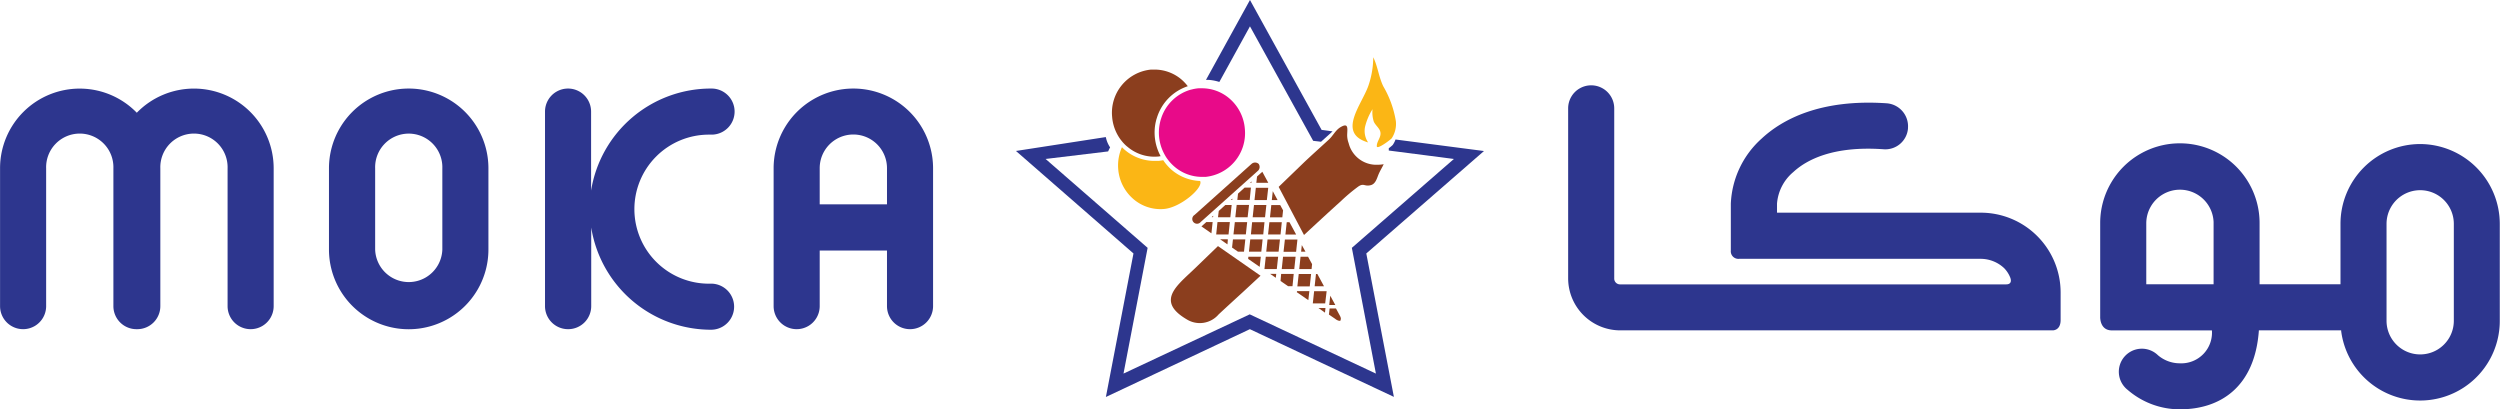 <svg xmlns="http://www.w3.org/2000/svg" width="262.922" height="43.052" viewBox="0 0 759.44 124.36"><defs><style>.cls-1{fill:none;}.cls-2{fill:#2d368e;}.cls-3{fill:#8b3e1e;}.cls-4{fill:#fbb615;}.cls-5{fill:#e80a89;}</style></defs><title>Asset 1</title><g id="Layer_2" data-name="Layer 2"><g id="Layer_1-2" data-name="Layer 1"><g id="Group_147" data-name="Group 147"><g id="Group_145" data-name="Group 145"><path id="Path_1391" data-name="Path 1391" class="cls-1" d="M124.16,40.89a10.23,10.23,0,0,0-10.23,10.23V75.8a10.21,10.21,0,0,0,20.42,0V51.12A10.21,10.21,0,0,0,124.16,40.89Z"/><path id="Path_1392" data-name="Path 1392" class="cls-1" d="M269.45,51.12a10.22,10.22,0,1,0-20.44,0h0v11h20.44Z"/><path id="Path_1393" data-name="Path 1393" class="cls-2" d="M148.36,75.8V51.12a24.22,24.22,0,0,0-48.44,0V75.8a24.22,24.22,0,0,0,48.44,0Zm-14,0a10.21,10.21,0,0,1-20.41,0V51.12a10.21,10.21,0,1,1,20.41,0h0Z"/><path id="Path_1394" data-name="Path 1394" class="cls-2" d="M58.9,26.91a24.22,24.22,0,0,0-17.36,7.34A24.19,24.19,0,0,0,0,51.12V93a7,7,0,1,0,14,0V51.12a10.22,10.22,0,1,1,20.43,0V93a7,7,0,0,0,7,7s.09,0,.12,0,.09,0,.14,0a7,7,0,0,0,7-7V51.12a10.22,10.22,0,1,1,20.43,0V93a7,7,0,0,0,14,0h0V51.12A24.22,24.22,0,0,0,58.9,26.91Z"/><path id="Path_1395" data-name="Path 1395" class="cls-2" d="M276.44,100a7,7,0,0,0,7-7V51.12a24.22,24.22,0,1,0-48.44,0V93a7,7,0,0,0,14,0V76.1h20.44V93A7,7,0,0,0,276.44,100ZM249,62.08v-11a10.22,10.22,0,1,1,20.44,0v11Z"/><path id="Path_1396" data-name="Path 1396" class="cls-2" d="M172.59,100a7,7,0,0,0,7-7V69.11A36.86,36.86,0,0,0,216,100.17a7,7,0,1,0,0-14h0a22.64,22.64,0,1,1-.51-45.27H216a7,7,0,0,0,.29-14H216a36.85,36.85,0,0,0-36.45,31v-24a7,7,0,0,0-14,0V93a7,7,0,0,0,7,7Z"/></g><g id="Group_146" data-name="Group 146"><path id="Path_1397" data-name="Path 1397" class="cls-1" d="M735.22,57.77A10.24,10.24,0,0,0,725,68V97.45a10.22,10.22,0,1,0,20.44,0V68A10.23,10.23,0,0,0,735.22,57.77Z"/><path id="Path_1398" data-name="Path 1398" class="cls-1" d="M662.22,57.52A10.24,10.24,0,0,0,652,67.75V86.36h20.44V67.75a10.19,10.19,0,0,0-10.18-10.23Z"/><path id="Path_1399" data-name="Path 1399" class="cls-2" d="M735.24,43.76A24.24,24.24,0,0,0,711,68V86.36H686.42V67.75a24.21,24.21,0,1,0-48.42,0V96.28s-.17,4.09,3.55,4.09h30.39a9.32,9.32,0,0,1-9.73,10,10.23,10.23,0,0,1-6.68-2.47,7,7,0,1,0-9.16,10.56,24.23,24.23,0,0,0,15.84,5.89c12.27,0,22.79-6.76,24-24h25v.24a24.19,24.19,0,0,0,48.18-3.16V68A24.27,24.27,0,0,0,735.24,43.76Zm-62.81,42.6H652V67.75a10.23,10.23,0,0,1,20.45-.33V86.36Zm73,11.09a10.22,10.22,0,0,1-20.44,0V68a10.22,10.22,0,0,1,20.44,0Z"/><path id="Path_1400" data-name="Path 1400" class="cls-2" d="M601.77,64.61H539.82V61.87a13.9,13.9,0,0,1,4.95-9.6c4.07-3.76,12.13-8,27.36-6.93a6.91,6.91,0,0,0,7.48-6.29c0-.06,0-.12,0-.17a7,7,0,0,0-6.48-7.5c-20.27-1.38-31.8,5-37.91,10.66a28.11,28.11,0,0,0-9.43,19.84V76.11a2.3,2.3,0,0,0,2.07,2.52,2.16,2.16,0,0,0,.44,0h73.46a10.43,10.43,0,0,1,7.05,2.82,8.62,8.62,0,0,1,1.89,2.94c.36,1,.21,2-1.26,2H492.14a1.75,1.75,0,0,1-1.77-1.73V32.92a7,7,0,0,0-14,0V84.59a15.83,15.83,0,0,0,15.78,15.77H623.59s2.39.09,2.39-3.15V88.83A24.26,24.26,0,0,0,601.77,64.61Z"/></g></g><path id="Path_1401" data-name="Path 1401" class="cls-3" d="M418.43,50.05a8.66,8.66,0,0,1-8.74-6.56,7.07,7.07,0,0,1-.45-2.49c.05-1.93.5-3.88-2.08-2.33-1.46.88-2.24,2.6-3.46,3.71-2.48,2.29-5,4.52-7.47,6.86l-7.8,7.53,7.7,14.62c3.71-3.43,7.41-6.87,11.16-10.24a54,54,0,0,1,5.24-4.42c1.77-1.25,1.9,0,3.83-.47,1.56-.37,1.93-2.18,2.45-3.38.43-1,1.06-2,1.52-3A10.91,10.91,0,0,1,418.43,50.05Z"/><path id="Path_1402" data-name="Path 1402" class="cls-3" d="M360.47,97a7.52,7.52,0,0,0,9.72-1.49c2.44-2.27,4.88-4.5,7.34-6.75l5.39-5-12.93-9-7.07,6.83c-3.22,3.1-6.93,6.06-7.22,9.15C355.51,92.76,356.75,94.8,360.47,97Z"/><path id="Path_1403" data-name="Path 1403" class="cls-4" d="M415.6,43.27a6.29,6.29,0,0,1-.92-4.79,17.9,17.9,0,0,1,2.26-5.3,9.36,9.36,0,0,0,.37,3.72c.46,1.13,1.74,2,2,3.14.39,1.6-1.11,2.84-1.07,4.39,0,1.19,4.26-2.06,4.51-2.4a7.88,7.88,0,0,0,1.28-5.24,30.72,30.72,0,0,0-3.82-10.57c-1.39-2.86-1.65-6-3.05-8.83A26.78,26.78,0,0,1,415.7,26C413.69,31.82,406,40.48,415.6,43.27Z"/><g id="Group_149" data-name="Group 149"><path id="Path_1407" data-name="Path 1407" class="cls-2" d="M370.09,24.8l.32.09L379.71,8l19.2,34.78,2.39.28,3.5-3.15-3.32-.44L379.71,0,366.35,24.26l.67,0A13.31,13.31,0,0,1,370.09,24.8Z"/><path id="Path_1408" data-name="Path 1408" class="cls-2" d="M450.8,45.88l-26.87-3.5-.11.29a7.08,7.08,0,0,1-.75,1.38,11.8,11.8,0,0,1-1,.84l-.19.14,0,.23v.13l0,.34,19.78,2.56-31,27,7.31,38.2-38.33-18-38.35,18,7.33-38.2-31-27L336.62,46l.1-.21a8.49,8.49,0,0,1,.39-.8l.11-.22-.13-.2A8.48,8.48,0,0,1,336,42l-.09-.36-27.29,4.22L344.32,77l-8.38,43.6L379.68,100l43.75,20.57L415.05,77Z"/></g><path id="Path_1409" data-name="Path 1409" class="cls-4" d="M356,51.67a14.38,14.38,0,0,1-2.64-3,12.71,12.71,0,0,1-1.49.21c-.34,0-.67,0-1,0a13.89,13.89,0,0,1-9.19-3.35c-.3-.26-.58-.54-.86-.81a13.66,13.66,0,0,0-1.14,6.59,13.36,13.36,0,0,0,4.64,9.18,12.6,12.6,0,0,0,9.24,3c5.12-.42,12.13-6.55,11-8.51A14.09,14.09,0,0,1,356,51.67Z"/><path id="Path_1410" data-name="Path 1410" class="cls-3" d="M351.23,36.46c.06-.23.14-.45.21-.68a14.63,14.63,0,0,1,9.38-9.59,13.87,13.87,0,0,0-1.93-2.05,12.61,12.61,0,0,0-8.34-3c-.3,0-.6,0-.91,0a13.16,13.16,0,0,0-11.81,14.29,13.4,13.4,0,0,0,2.66,7.08l.44.54q.22.27.45.51c.35.37.71.72,1.08,1a12.64,12.64,0,0,0,9.25,3c.29,0,.57-.08.86-.12a15,15,0,0,1-1.49-10.36C351.13,36.91,351.17,36.68,351.23,36.46Z"/><path id="Path_1411" data-name="Path 1411" class="cls-5" d="M378.16,39.22a13.52,13.52,0,0,0-4.7-9.31A12.82,12.82,0,0,0,365,26.82c-.31,0-.62,0-.92,0a11.16,11.16,0,0,0-1.16.16,6.4,6.4,0,0,0-.66.14l-.67.16a13.29,13.29,0,0,0-8.78,8.44l-.21.65c-.06.21-.12.43-.17.65a13.72,13.72,0,0,0,1.48,10.16c.11.2.22.4.35.59a6.58,6.58,0,0,0,.4.57,13.28,13.28,0,0,0,2.13,2.3,12.79,12.79,0,0,0,8.11,3.09l.69,0h.58l.1,0A13.35,13.35,0,0,0,378.16,39.22Z"/><g id="Group_152" data-name="Group 152"><path id="Path_1412" data-name="Path 1412" class="cls-3" d="M386.64,58.07l-.29,2.7h1.74Z"/><path id="Path_1413" data-name="Path 1413" class="cls-3" d="M385.26,57.05l-3.77,0-.4,3.72h3.75Z"/><path id="Path_1414" data-name="Path 1414" class="cls-3" d="M380,57h-1.92l-2,1.82-.21,1.91h3.76Z"/><path id="Path_1415" data-name="Path 1415" class="cls-3" d="M378.3,72.72h-3.76l-.27,2.49,1.79,1.24h1.84Z"/><path id="Path_1416" data-name="Path 1416" class="cls-3" d="M384.69,62.27l-3.76,0-.4,3.74h3.76Z"/><path id="Path_1417" data-name="Path 1417" class="cls-3" d="M389.77,63.9l-.88-1.61h-2.7l-.4,3.74h3.75Z"/><path id="Path_1418" data-name="Path 1418" class="cls-3" d="M374.37,60.33l-.47.42h.43Z"/><path id="Path_1419" data-name="Path 1419" class="cls-3" d="M378.86,67.48h-3.75l-.41,3.73h3.76Z"/><path id="Path_1420" data-name="Path 1420" class="cls-3" d="M379.43,62.26l-3.76,0L375.26,66,379,66Z"/><path id="Path_1421" data-name="Path 1421" class="cls-3" d="M405.84,93.71H403.9l-.2,1.85,1.92,1.31a2.75,2.75,0,0,0,1.14.58h.29a.41.41,0,0,0,.2-.14l.08-.62a3.6,3.6,0,0,0-.42-1Z"/><path id="Path_1422" data-name="Path 1422" class="cls-3" d="M370,66h3.75l.4-3.73h-1.92l-2,1.81Z"/><path id="Path_1423" data-name="Path 1423" class="cls-3" d="M368.55,65.54l-.47.42h.42Z"/><path id="Path_1424" data-name="Path 1424" class="cls-3" d="M368,70.88l.37-3.42h-1.92l-1.48,1.32Z"/><path id="Path_1425" data-name="Path 1425" class="cls-3" d="M379.23,78l-.07.65,3.5,2.42L383,78Z"/><path id="Path_1426" data-name="Path 1426" class="cls-3" d="M373.6,67.47l-3.76,0-.39,3.75h3.75Z"/><path id="Path_1427" data-name="Path 1427" class="cls-3" d="M370.62,72.68l2.25,1.56L373,72.7Z"/><path id="Path_1428" data-name="Path 1428" class="cls-3" d="M380.2,55.11l-.47.42h.42Z"/><path id="Path_1429" data-name="Path 1429" class="cls-3" d="M383.46,52.18l-1.6,1.44-.22,1.91h3.63Z"/><path id="Path_1430" data-name="Path 1430" class="cls-3" d="M393.57,78h-3.81l-.4,3.75h3.81Z"/><path id="Path_1431" data-name="Path 1431" class="cls-3" d="M398.28,83.24l-3.76,0L394.11,87h3.76Z"/><path id="Path_1432" data-name="Path 1432" class="cls-3" d="M400.19,83.24h-.43l-.4,3.73h2.84Z"/><path id="Path_1433" data-name="Path 1433" class="cls-3" d="M394,88.45l-.05.32,3.49,2.41.31-2.73Z"/><path id="Path_1434" data-name="Path 1434" class="cls-3" d="M383.55,72.73H379.8l-.4,3.73h3.76Z"/><path id="Path_1435" data-name="Path 1435" class="cls-3" d="M403,88.47H399.2l-.4,3.7.05,0,3.71,0Z"/><path id="Path_1436" data-name="Path 1436" class="cls-3" d="M404.1,89.83l-.31,2.83h1.85Z"/><path id="Path_1437" data-name="Path 1437" class="cls-3" d="M393,83.21h-3.82L389,85.36l2.28,1.58h1.35Z"/><path id="Path_1438" data-name="Path 1438" class="cls-3" d="M400.5,93.56l2,1.42.15-1.41Z"/><path id="Path_1439" data-name="Path 1439" class="cls-3" d="M398.58,80.24,397.36,78h-2.29l-.39,3.75,3.75,0Z"/><path id="Path_1440" data-name="Path 1440" class="cls-3" d="M389.38,67.5h-3.77l-.4,3.73H389Z"/><path id="Path_1441" data-name="Path 1441" class="cls-3" d="M391.72,67.51h-.84l-.4,3.74h3.26Z"/><path id="Path_1442" data-name="Path 1442" class="cls-3" d="M384.12,67.5l-3.76,0L380,71.21l3.75,0Z"/><path id="Path_1443" data-name="Path 1443" class="cls-3" d="M395.46,74.45l-.21,2h1.32Z"/><path id="Path_1444" data-name="Path 1444" class="cls-3" d="M385.83,83.2l1.73,1.19.13-1.19Z"/><path id="Path_1445" data-name="Path 1445" class="cls-3" d="M394.13,72.76h-3.81l-.41,3.73h3.82Z"/><path id="Path_1446" data-name="Path 1446" class="cls-3" d="M388.27,78h-3.76l-.4,3.74,3.75,0Z"/><path id="Path_1447" data-name="Path 1447" class="cls-3" d="M388.82,72.74h-3.77l-.39,3.72h3.75Z"/><path id="Path_1448" data-name="Path 1448" class="cls-3" d="M380.11,49.86,362.88,65.29a1.44,1.44,0,0,0,1.5,2.47,1.59,1.59,0,0,0,.39-.34L382,52a1.6,1.6,0,0,0,.35-2.21,1.62,1.62,0,0,0-2.25.09"/></g></g></g></svg>
